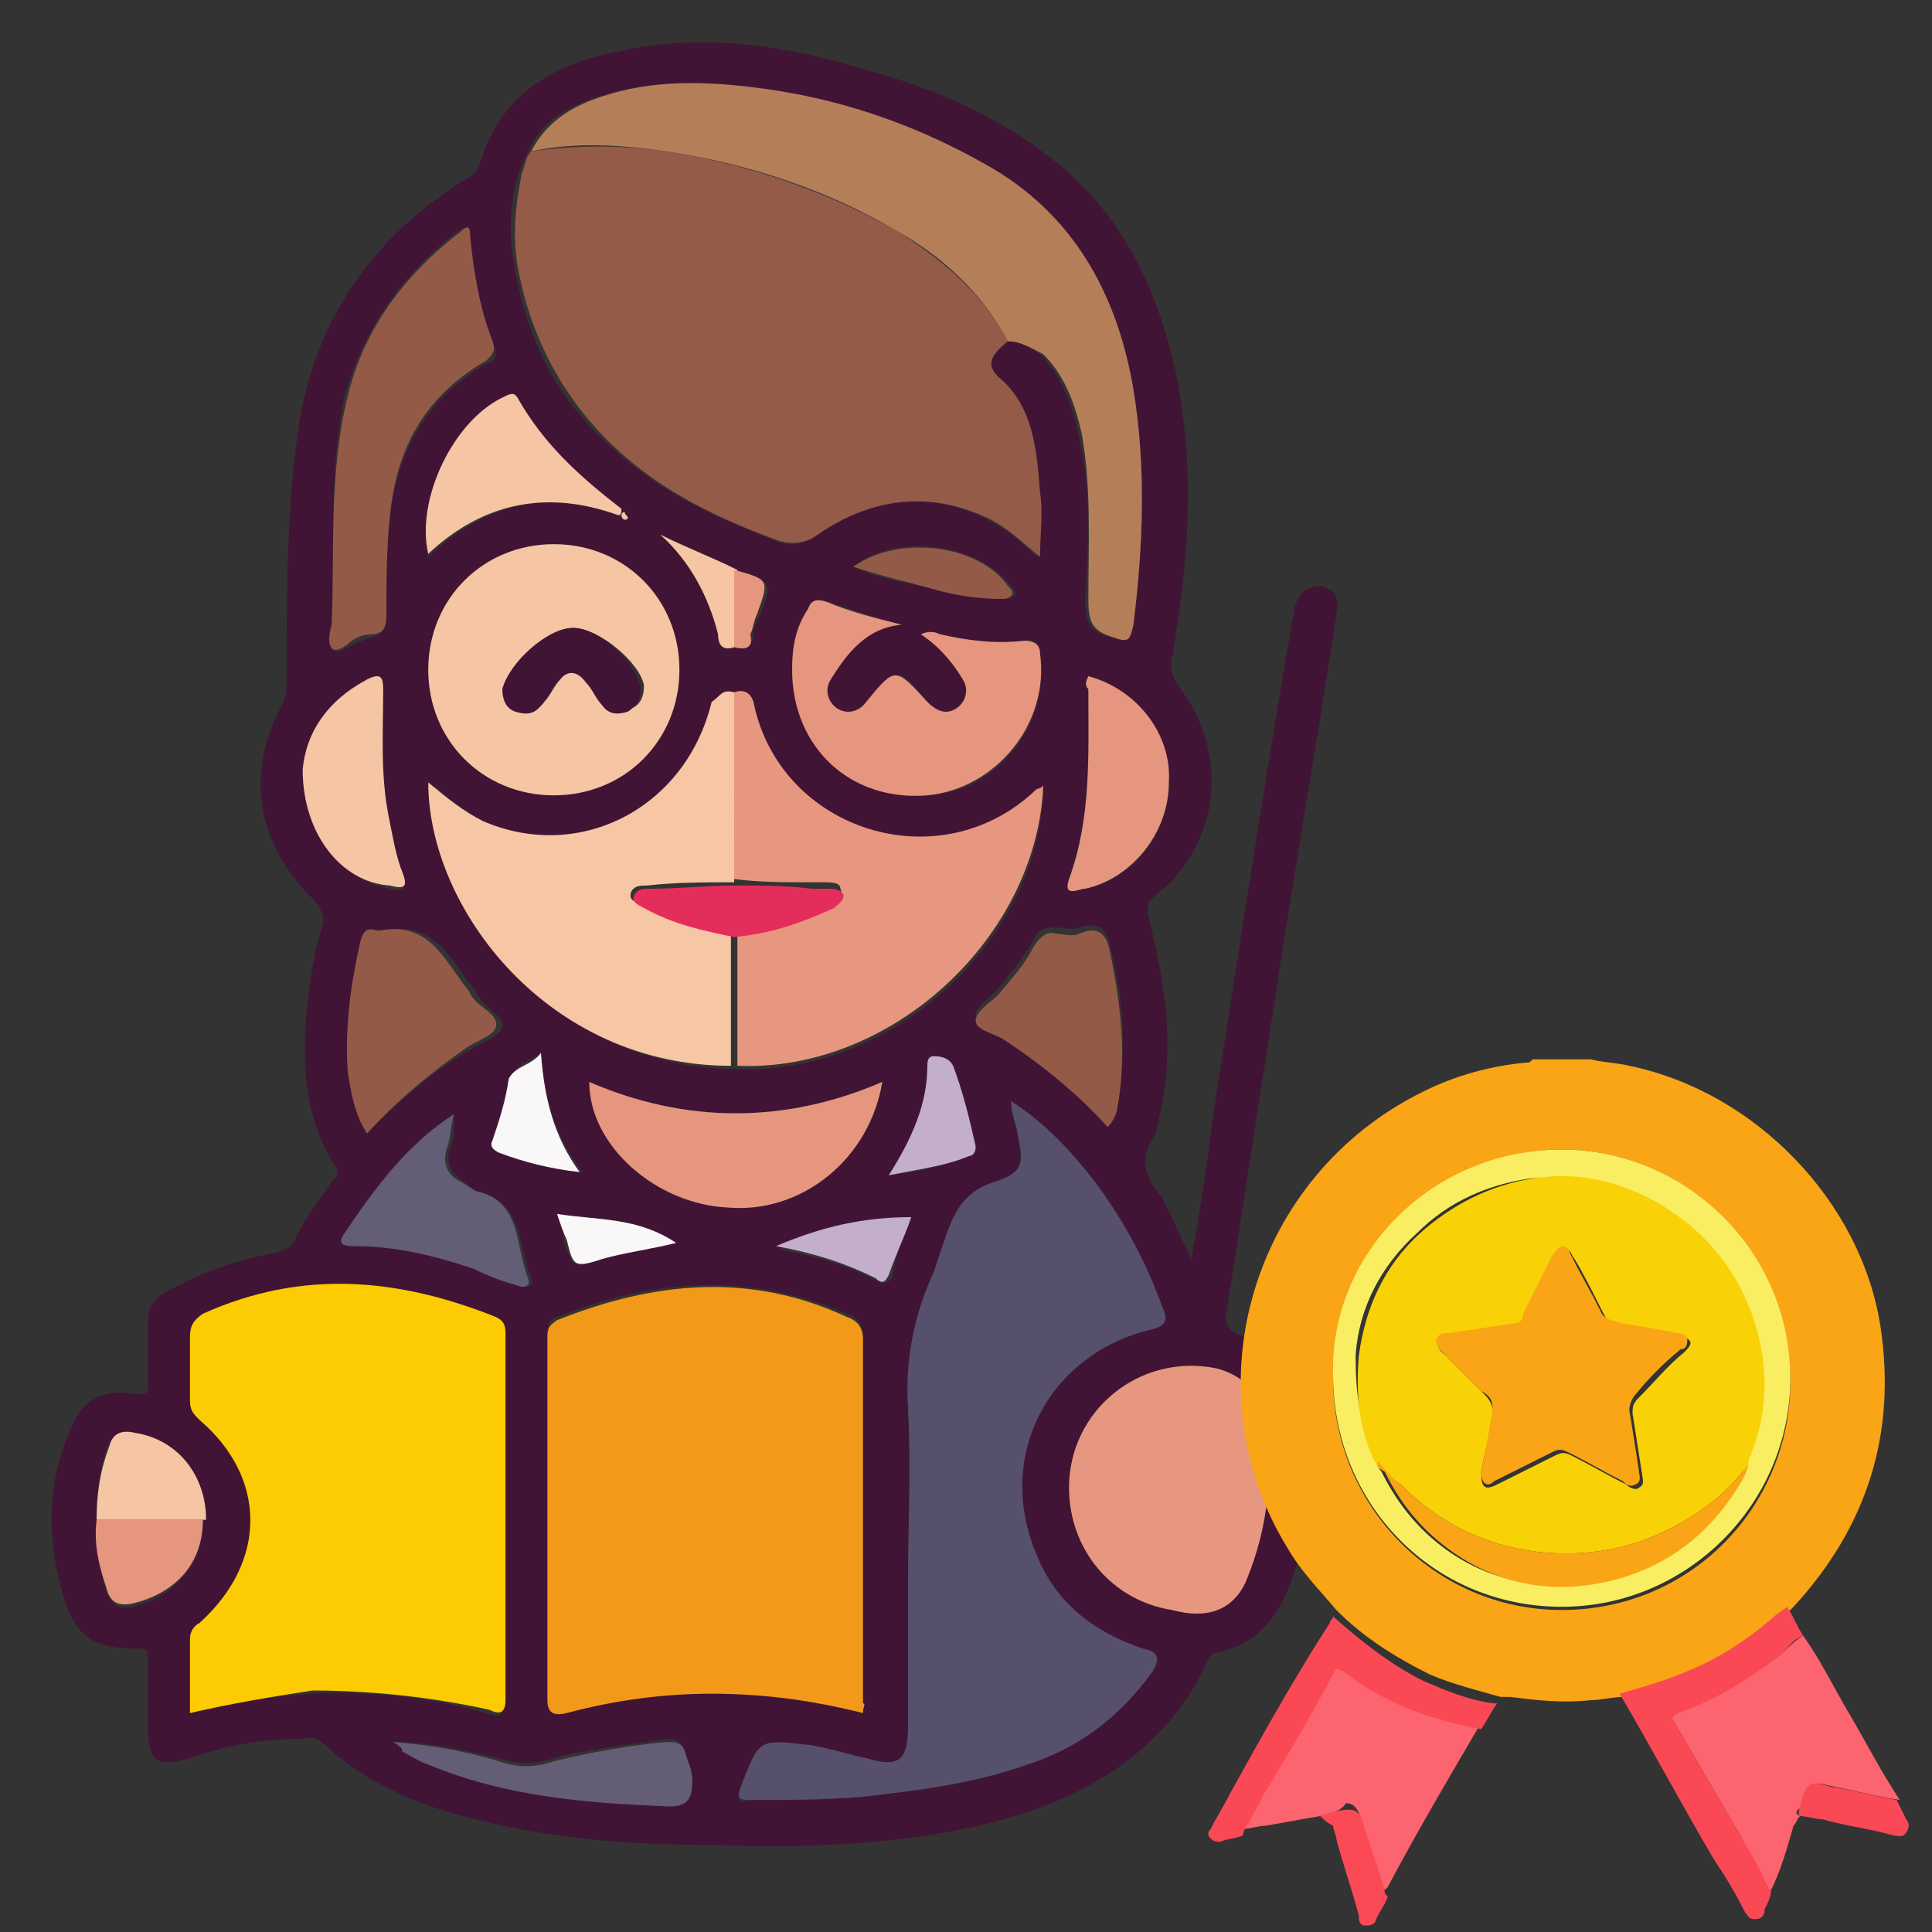 <?xml version="1.0" encoding="utf-8"?>
<!-- Generator: Adobe Illustrator 24.2.1, SVG Export Plug-In . SVG Version: 6.00 Build 0)  -->
<svg version="1.1" id="Layer_1" xmlns="http://www.w3.org/2000/svg" xmlns:xlink="http://www.w3.org/1999/xlink" x="0px" y="0px"
	 viewBox="0 0 60 60" style="enable-background:new 0 0 60 60;" xml:space="preserve">
<rect x="0" y="0" width="60" height="60" fill="#333333" stroke="none"/>
<style type="text/css">
	.st0{fill:#411435;}
	.st1{fill:#945B48;}
	.st2{fill:#F2991A;}
	.st3{fill:#FDCB01;}
	.st4{fill:#56506C;}
	.st5{fill:#B47E59;}
	.st6{fill:#E7977F;}
	.st7{fill:#F7C6A4;}
	.st8{fill:#F5C5A4;}
	.st9{fill:#935A47;}
	.st10{fill:#E6967E;}
	.st11{fill:#635D76;}
	.st12{fill:#C3AFCC;}
	.st13{fill:#F9F7F8;}
	.st14{fill:#E52D5C;}
	.st15{fill:#F9A516;}
	.st16{fill:#FC646F;}
	.st17{fill:#FB4855;}
	.st18{fill:#FB4956;}
	.st19{fill:#FB4856;}
	.st20{fill:#F9EE61;}
	.st21{fill:#F9D107;}
	.st22{fill:#F9A515;}
</style>
<g>
	<g>
		<path class="st0" d="M37,39.1c0.3-1.6,0.5-3.1,0.7-4.6c0.8-5.2,1.6-10.4,2.5-15.6c0.1-0.4,0.3-0.7,0.8-0.7
			c0.5,0.1,0.6,0.4,0.5,0.9c-0.6,4-1.3,7.9-1.9,11.9c-0.5,3.2-1,6.5-1.5,9.7c-0.1,0.4,0,0.6,0.5,0.8c1.3,0.4,1.8,1.5,2,2.7
			c0.2,1.7,0.1,3.3-0.5,4.9c-0.4,1.1-1,1.9-2.2,2.2c-0.2,0-0.3,0.1-0.4,0.3c-1.4,3-4.1,4.4-7.1,5.1c-2.7,0.6-5.4,0.7-8.2,0.6
			c-2.6,0-5.3-0.2-7.8-0.9c-1.6-0.4-3.1-1.1-4.3-2.2C9.9,54,9.7,53.9,9.4,54c-1.2,0-2.4,0.2-3.5,0.6c-1,0.3-1.3,0.1-1.3-0.9
			c0-0.7,0-1.5,0-2.2c0-0.3-0.1-0.3-0.3-0.3c-1.3,0-1.9-0.3-2.3-1.5c-0.5-1.7-0.6-3.4,0.1-5.1c0.4-1.1,1-1.5,2.2-1.3
			c0.3,0,0.3-0.1,0.3-0.3c0-0.7,0-1.3,0-2c0-0.4,0.2-0.7,0.6-0.9c1.1-0.6,2.2-1,3.4-1.2c0.3-0.1,0.5-0.2,0.6-0.5
			c0.3-0.6,0.7-1.1,1.1-1.7c0.1-0.1,0.3-0.2,0.1-0.5c-0.9-1.4-1-3-0.9-4.5c0.1-1,0.2-2,0.5-2.9c0.1-0.3,0-0.5-0.2-0.8
			c-1.8-1.7-2.2-3.9-1.1-6c0.2-0.3,0.2-0.6,0.2-0.9c0-2.5,0-4.9,0.3-7.3c0.4-3.6,2.2-6.3,5.2-8.2c0.2-0.1,0.4-0.2,0.5-0.5
			C15.5,3,17.1,2,19.2,1.6C21.8,1,24.4,1.4,27,2.2c2.2,0.6,4.2,1.5,6,3c2.1,1.8,3.1,4.2,3.6,6.8c0.5,2.8,0.3,5.6-0.2,8.4
			c-0.1,0.3,0,0.6,0.2,0.9c1.6,2.1,1.3,4.9-0.7,6.5c-0.3,0.2-0.3,0.4-0.2,0.8c0.5,2,0.8,4,0.3,6.1c0,0.2-0.1,0.3-0.1,0.5
			c-0.6,0.8-0.3,1.4,0.2,2C36.4,37.8,36.7,38.5,37,39.1z M22.8,20.1c0.4,0.1,0.6-0.1,0.6-0.4c0-0.2,0.1-0.4,0.2-0.6
			c0.4-1,0.4-1-0.7-1.4c-0.8-0.4-1.6-0.7-2.4-1.1c1,0.9,1.6,1.9,1.8,3.1C22.4,20.1,22.5,20.2,22.8,20.1z M3,47.2
			c0,0.7,0.1,1.5,0.3,2.2c0.1,0.4,0.4,0.6,0.8,0.5c1.3-0.3,2.2-1.3,2.2-2.6c0-1.4-0.9-2.4-2.2-2.7c-0.4-0.1-0.6,0-0.8,0.4
			C3.1,45.7,3,46.4,3,47.2z M19.2,16c0.1,0.1,0.1,0.1,0.2,0.1c0-0.1-0.1-0.1-0.1-0.2c-1.2-0.9-2.4-2-3.2-3.4
			c-0.1-0.2-0.2-0.2-0.4-0.1c-1.5,0.6-2.8,3.2-2.4,4.9C15.1,15.6,17,15.2,19.2,16z M14.1,34.6c-1.4,1-2.4,2.3-3.3,3.7
			c-0.3,0.4,0.1,0.4,0.3,0.4c1.3,0,2.5,0.3,3.7,0.7c0.4,0.2,0.9,0.3,1.3,0.5c0.2,0.1,0.5,0.1,0.4-0.2c-0.4-0.9-0.2-2.3-1.6-2.7
			c-0.2,0-0.3-0.2-0.5-0.3c-0.4-0.3-0.6-0.6-0.4-1.1C14.1,35.3,14.1,34.9,14.1,34.6C14.2,34.6,14.2,34.6,14.1,34.6
			C14.2,34.5,14.1,34.6,14.1,34.6z M22.8,21.5c-0.4-0.1-0.5,0.1-0.5,0.4c-0.8,3.3-4.1,5-7.1,3.7c-0.6-0.3-1.2-0.7-1.7-1.2
			c0,3.9,3.7,8.8,9.4,8.8c4.8,0.2,9.4-4,9.5-8.7c-0.1,0-0.1,0-0.2,0.1c-3,2.9-8,1.3-8.8-2.7C23.3,21.5,23.1,21.4,22.8,21.5z
			 M31.3,10.6c0.4,0,0.7,0.2,1,0.4c0.7,0.7,1,1.6,1.2,2.5c0.4,1.7,0.3,3.4,0.2,5.1c0,0.7,0.1,1,0.8,1.2c0.5,0.1,0.6,0,0.6-0.4
			c0.3-2.4,0.4-4.9,0-7.3c-0.5-3-1.9-5.5-4.6-7c-2.3-1.3-4.7-2.1-7.3-2.4c-1.6-0.2-3.3-0.2-4.9,0.4c-0.8,0.3-1.5,0.7-1.9,1.6
			c-0.1,0.2-0.2,0.4-0.3,0.7c-0.3,1-0.3,2-0.1,3c0.4,2.2,1.3,4,3,5.5c1.5,1.4,3.3,2.2,5.1,2.9c0.5,0.2,0.8,0.1,1.2-0.2
			c1.7-1.2,3.4-1.4,5.3-0.5c0.6,0.3,1.1,0.7,1.6,1.2c0-0.7,0.1-1.4,0-2c-0.1-1.3-0.2-2.6-1.3-3.6C30.6,11.4,30.8,11,31.3,10.6z
			 M26.8,53.2c0-0.2,0-0.3,0-0.4c0-3.8,0-7.5,0-11.3c0-0.4-0.2-0.6-0.5-0.7c-3-1.3-6-1.1-9,0.1C17,41,17,41.2,17,41.5
			c0,3.7,0,7.5,0,11.2c0,0.5,0.1,0.5,0.6,0.4c1.5-0.3,3-0.5,4.5-0.6C23.7,52.6,25.3,52.8,26.8,53.2z M5.9,53.2
			c1.3-0.3,2.5-0.5,3.7-0.6c1.9-0.1,3.7,0.1,5.5,0.6c0.3,0.1,0.6,0.2,0.5-0.3c0-3.8,0-7.6,0-11.4c0-0.2,0-0.4-0.3-0.5
			c-3-1.3-6.1-1.5-9.1-0.1C6,41,5.9,41.2,5.9,41.5c0,0.7,0,1.3,0,2c0,0.2,0.1,0.4,0.3,0.6c2.1,1.8,2.1,4.4,0,6.3
			c-0.2,0.1-0.3,0.3-0.3,0.5C5.9,51.6,5.9,52.4,5.9,53.2z M31.4,34.2c0,0.5,0.2,0.8,0.2,1.1c0.2,0.9,0.1,1.3-0.7,1.5
			c-1,0.3-1.4,1-1.6,1.9c-0.1,0.3-0.2,0.6-0.3,0.9c-0.6,1.3-0.9,2.7-0.8,4.2c0.1,1.8,0,3.6,0,5.5c0,1.5,0,2.9,0,4.4
			c0,1.1-0.3,1.3-1.3,1c-0.6-0.2-1.1-0.4-1.7-0.4C23.5,54,23.6,54,23,55.5c-0.1,0.4-0.1,0.5,0.3,0.4c1.2,0,2.4,0,3.5-0.1
			c1.8-0.2,3.5-0.4,5.1-1s2.9-1.5,3.9-2.9c0.3-0.4,0.2-0.5-0.3-0.7c-1.5-0.4-2.7-1.4-3.3-2.9c-1.3-3.1,0.3-6.2,3.5-7
			c0.5-0.1,0.5-0.3,0.4-0.7c-0.6-1.4-1.2-2.7-2.1-3.9C33.3,35.8,32.5,34.9,31.4,34.2z M17.2,24.7c2.2,0,3.9-1.8,3.9-3.9
			s-1.8-3.9-3.9-3.9c-2.2,0-3.9,1.8-3.9,3.9C13.3,23,15.1,24.7,17.2,24.7z M33.2,46.2c0,1.9,1.3,3.4,3.1,3.8
			c1.1,0.2,1.9-0.1,2.3-0.9c0.7-1.7,0.9-3.5,0.5-5.3c-0.2-0.7-0.7-1.1-1.4-1.3C35.5,42,33.2,43.8,33.2,46.2z M10.3,19.4
			c-0.1,0.8,0,1,0.5,0.7c0.2-0.1,0.4-0.2,0.7-0.3c0.4-0.1,0.5-0.3,0.5-0.6c0-1,0-2,0.1-3c0.2-2.1,1.1-3.8,3-4.9
			c0.3-0.1,0.4-0.3,0.2-0.6c-0.4-1.1-0.6-2.2-0.7-3.3c0-0.3-0.1-0.4-0.4-0.2c-1.7,1.3-2.9,3-3.5,5.1C10.2,14.7,10.4,17.2,10.3,19.4z
			 M28,19.4c-0.8-0.2-1.6-0.5-2.3-0.7c-0.3-0.1-0.4,0-0.6,0.2c-0.3,0.6-0.5,1.2-0.5,1.9c0,2.3,1.8,4,4.2,3.9
			c2.2-0.1,3.8-2.2,3.5-4.4c0-0.3-0.2-0.5-0.5-0.4c-0.9,0.1-1.8,0-2.6-0.2c-0.2,0-0.4-0.1-0.6,0c0.6,0.4,1,0.8,1.3,1.4
			c0.2,0.4,0.2,0.7-0.2,0.9c-0.3,0.2-0.7,0.1-0.9-0.2c-0.9-1.1-0.9-1.1-1.9,0c-0.3,0.3-0.6,0.4-0.9,0.2c-0.3-0.2-0.4-0.5-0.2-0.9
			C26.3,20.3,26.9,19.5,28,19.4z M27.4,33.6c-3.1,1.3-6.1,1.3-9.1,0c0.1,2,2.1,3.8,4.3,3.9C24.9,37.7,27.1,35.9,27.4,33.6z
			 M11.4,35.2c1-1,2-1.9,3.2-2.6c0.3-0.2,0.9-0.4,1-0.7s-0.5-0.6-0.7-0.9c-0.1-0.1-0.1-0.2-0.2-0.3c-0.7-0.9-1.2-2.1-2.7-1.8
			c0,0,0,0-0.1,0c-0.3-0.1-0.4,0-0.5,0.3c-0.4,1.3-0.6,2.7-0.4,4.1C10.9,33.9,11,34.6,11.4,35.2z M34.4,35c0.2-0.2,0.3-0.5,0.3-0.8
			c0.3-1.6,0.2-3.1-0.2-4.7c-0.1-0.6-0.3-0.9-1-0.7c-0.2,0.1-0.5,0-0.7,0c-0.4,0-0.6,0.1-0.7,0.4c-0.3,0.5-0.7,1-1.1,1.5
			c-0.3,0.3-0.7,0.6-0.7,0.8c0,0.3,0.6,0.4,0.9,0.6C32.4,33.1,33.5,34,34.4,35z M9.4,23.9c0,2,1.2,3.4,2.7,3.7
			c0.3,0.1,0.6,0.1,0.4-0.4c-0.2-0.5-0.3-1.1-0.4-1.6c-0.3-1.4-0.2-2.7-0.2-4.1c0-0.4-0.1-0.5-0.5-0.3C10.2,21.8,9.5,22.8,9.4,23.9z
			 M33.8,21c0,0.2,0,0.3,0,0.4c0,2,0.1,3.9-0.6,5.9c-0.2,0.6,0.3,0.3,0.5,0.3c1.5-0.3,2.6-1.7,2.6-3.3C36.3,22.8,35.3,21.5,33.8,21z
			 M12.2,54.1c0.2,0.1,0.3,0.2,0.3,0.2c0.3,0.1,0.5,0.3,0.8,0.4c2.4,1,4.9,1.2,7.5,1.3c0.6,0,0.7-0.3,0.7-0.8c0-0.3-0.2-0.5-0.2-0.8
			C21.2,54.1,21,54,20.7,54c-1.2,0.2-2.4,0.3-3.5,0.6c-0.6,0.2-1.1,0.2-1.7,0C14.5,54.4,13.5,54.1,12.2,54.1z M27.6,36.5
			c0.9-0.1,1.7-0.3,2.5-0.6c0.1-0.1,0.3-0.1,0.2-0.3c-0.2-0.8-0.4-1.7-0.7-2.5c-0.1-0.2-0.4-0.3-0.6-0.3s-0.2,0.2-0.2,0.3
			C28.8,34.3,28.4,35.4,27.6,36.5z M16.8,32.7C16.4,33,16,33,15.9,33.5c-0.2,0.6-0.4,1.3-0.5,1.9c-0.1,0.2,0,0.3,0.2,0.4
			c0.8,0.3,1.6,0.5,2.5,0.6C17.3,35.4,16.9,34.2,16.8,32.7z M26.5,17.6c0.8,0.4,1.7,0.5,2.6,0.7c0.7,0.1,1.4,0.3,2.1,0.3
			c0.1,0,0.2,0,0.3-0.1c0.1-0.1,0-0.2-0.1-0.3C30.4,16.9,27.9,16.5,26.5,17.6z M28.3,37.8c-1.5,0-2.8,0.3-4.1,1
			c1.1,0.2,2.1,0.5,3.1,1c0.2,0.1,0.3,0,0.4-0.1C27.8,39.1,28,38.4,28.3,37.8z M17.3,37.7c0.1,0.3,0.2,0.5,0.2,0.8
			c0.3,0.9,0.3,0.9,1.1,0.6c0.7-0.2,1.5-0.3,2.3-0.5C19.9,37.8,18.6,37.9,17.3,37.7z"/>
		<path class="st1" d="M31.3,10.6c-0.5,0.4-0.7,0.7-0.3,1.1c1.1,0.9,1.2,2.3,1.3,3.6c0.1,0.6,0,1.3,0,2c-0.6-0.5-1-0.9-1.6-1.2
			c-1.9-0.9-3.7-0.6-5.3,0.5c-0.4,0.3-0.8,0.3-1.2,0.2c-1.9-0.7-3.6-1.5-5.1-2.9c-1.6-1.5-2.6-3.4-3-5.5c-0.2-1-0.1-2,0.1-3
			c0.1-0.2,0.1-0.5,0.3-0.7c1.4-0.2,2.8-0.2,4.2,0c2.5,0.4,4.9,1.2,7.2,2.5C29.3,8.1,30.5,9.1,31.3,10.6z"/>
		<path class="st2" d="M26.8,53.2c-1.6-0.4-3.1-0.6-4.7-0.6c-1.5,0-3,0.2-4.5,0.6c-0.4,0.1-0.6,0-0.6-0.4c0-3.7,0-7.5,0-11.2
			c0-0.3,0-0.4,0.3-0.6c3-1.2,6-1.5,9-0.1c0.3,0.1,0.5,0.3,0.5,0.7c0,3.8,0,7.5,0,11.3C26.9,52.9,26.8,53,26.8,53.2z"/>
		<path class="st3" d="M5.9,53.2c0-0.8,0-1.6,0-2.3c0-0.2,0.1-0.4,0.3-0.5c2.1-1.9,2.1-4.5,0-6.3c-0.2-0.2-0.3-0.3-0.3-0.6
			c0-0.7,0-1.3,0-2c0-0.3,0.1-0.5,0.4-0.7c3.1-1.4,6.1-1.1,9.1,0.1c0.2,0.1,0.3,0.2,0.3,0.5c0,3.8,0,7.6,0,11.4
			c0,0.5-0.3,0.4-0.5,0.3c-1.8-0.4-3.7-0.6-5.5-0.6C8.4,52.7,7.2,52.9,5.9,53.2z"/>
		<path class="st4" d="M31.4,34.2c1.1,0.7,1.9,1.6,2.6,2.5c0.9,1.2,1.6,2.5,2.1,3.9c0.2,0.4,0.1,0.6-0.4,0.7c-3.2,0.8-4.8,4-3.5,7
			c0.6,1.5,1.8,2.4,3.3,2.9c0.5,0.1,0.5,0.3,0.3,0.7c-1,1.4-2.3,2.4-3.9,2.9c-1.7,0.6-3.4,0.8-5.1,1c-1.2,0.1-2.4,0.1-3.5,0.1
			c-0.4,0-0.4-0.1-0.3-0.4c0.6-1.5,0.5-1.5,2.2-1.3c0.6,0.1,1.2,0.3,1.7,0.4c1,0.3,1.3,0.1,1.3-1c0-1.5,0-2.9,0-4.4
			c0-1.8,0.1-3.6,0-5.5c-0.1-1.5,0.2-2.9,0.8-4.2c0.1-0.3,0.2-0.6,0.3-0.9c0.3-0.9,0.6-1.6,1.6-1.9c0.9-0.3,0.9-0.6,0.7-1.5
			C31.6,35,31.4,34.6,31.4,34.2z"/>
		<path class="st5" d="M31.3,10.6c-0.8-1.5-2-2.6-3.4-3.4c-2.2-1.3-4.6-2.1-7.2-2.5c-1.4-0.2-2.8-0.3-4.2,0c0.4-0.8,1.1-1.3,1.9-1.6
			c1.6-0.6,3.2-0.6,4.9-0.4c2.6,0.3,5,1.1,7.3,2.4c2.7,1.5,4.1,4,4.6,7c0.4,2.4,0.3,4.9,0,7.3c-0.1,0.4-0.1,0.6-0.6,0.4
			c-0.7-0.2-0.8-0.5-0.8-1.2c0-1.7,0.1-3.4-0.2-5.1c-0.2-0.9-0.5-1.8-1.2-2.5C32,10.8,31.7,10.6,31.3,10.6z"/>
		<path class="st6" d="M22.8,21.5c0.3-0.1,0.5,0,0.6,0.3c0.8,4,5.8,5.6,8.8,2.7c0,0,0.1,0,0.2-0.1c-0.2,4.7-4.7,8.9-9.5,8.7
			c0-1.4,0-2.7,0-4.1c1-0.1,2-0.4,2.9-1c0.2-0.1,0.4-0.2,0.3-0.4c0-0.2-0.3-0.2-0.5-0.2s-0.4,0-0.5,0c-0.8,0-1.5,0-2.3-0.1
			C22.8,25.5,22.8,23.5,22.8,21.5z"/>
		<path class="st7" d="M22.8,21.5c0,2,0,3.9,0,5.9c-0.9,0-1.8,0-2.7,0.1c-0.2,0-0.4,0-0.5,0.2c-0.1,0.3,0.2,0.3,0.3,0.4
			c0.9,0.5,1.8,0.8,2.8,0.9c0,1.4,0,2.7,0,4.1c-5.7,0-9.4-4.9-9.4-8.8c0.6,0.5,1.1,0.9,1.7,1.2c3,1.3,6.3-0.4,7.1-3.7
			C22.4,21.6,22.4,21.4,22.8,21.5z"/>
		<path class="st8" d="M17.2,24.7c-2.2,0-3.9-1.7-3.9-3.9s1.7-3.9,3.9-3.9s3.9,1.7,3.9,3.9S19.4,24.7,17.2,24.7z M17.8,19.5
			c-0.8,0-2,1.1-2.1,1.8c0,0.3,0.1,0.6,0.4,0.7s0.6,0.1,0.8-0.2c0.2-0.2,0.3-0.5,0.5-0.7c0.3-0.4,0.6-0.4,0.9,0
			c0.2,0.2,0.3,0.5,0.5,0.7c0.2,0.3,0.5,0.3,0.8,0.2c0.3-0.1,0.4-0.4,0.4-0.7C19.9,20.6,18.6,19.5,17.8,19.5z"/>
		<path class="st6" d="M33.2,46.2c0-2.4,2.2-4.2,4.6-3.7c0.7,0.2,1.2,0.6,1.4,1.3c0.4,1.8,0.2,3.6-0.5,5.3c-0.4,0.9-1.2,1.2-2.3,0.9
			C34.5,49.7,33.2,48.1,33.2,46.2z"/>
		<path class="st9" d="M10.3,19.4c0.1-2.2-0.1-4.7,0.5-7.1c0.5-2.1,1.8-3.8,3.5-5.1C14.5,7,14.6,7,14.6,7.3c0.1,1.1,0.3,2.3,0.7,3.3
			c0.1,0.3,0,0.4-0.2,0.6c-1.9,1.1-2.8,2.7-3,4.9c-0.1,1-0.1,2-0.1,3c0,0.4-0.1,0.6-0.5,0.6c-0.2,0-0.5,0.1-0.7,0.3
			C10.3,20.4,10.1,20.1,10.3,19.4z"/>
		<path class="st10" d="M28,19.4c-1.1,0.1-1.7,0.9-2.2,1.7c-0.2,0.3-0.1,0.7,0.2,0.9c0.3,0.2,0.7,0.1,0.9-0.2c0.9-1.1,0.9-1.1,1.9,0
			c0.3,0.3,0.6,0.4,0.9,0.2c0.3-0.2,0.4-0.6,0.2-0.9c-0.3-0.5-0.7-1-1.3-1.4c0.2-0.1,0.4-0.1,0.6,0c0.9,0.2,1.7,0.3,2.6,0.2
			c0.3,0,0.5,0.1,0.5,0.4c0.3,2.2-1.4,4.2-3.5,4.4c-2.4,0.2-4.2-1.5-4.2-3.9c0-0.7,0.1-1.3,0.5-1.9c0.1-0.3,0.3-0.3,0.6-0.2
			C26.4,19,27.2,19.2,28,19.4z"/>
		<path class="st10" d="M27.4,33.6c-0.4,2.4-2.5,4.1-4.8,3.9c-2.2-0.1-4.3-1.9-4.3-3.9C21.3,34.9,24.4,34.9,27.4,33.6z"/>
		<path class="st9" d="M11.4,35.2c-0.4-0.6-0.5-1.3-0.6-1.9c-0.1-1.4,0.1-2.8,0.4-4.1c0.1-0.3,0.2-0.4,0.5-0.3c0,0,0,0,0.1,0
			c1.5-0.3,2,0.9,2.7,1.8c0.1,0.1,0.1,0.2,0.2,0.3c0.2,0.3,0.8,0.5,0.7,0.9c-0.1,0.3-0.6,0.4-1,0.7C13.4,33.3,12.3,34.2,11.4,35.2z"
			/>
		<path class="st9" d="M34.4,35c-0.9-1-2-1.9-3.2-2.7c-0.3-0.2-0.9-0.3-0.9-0.6c0-0.3,0.5-0.6,0.7-0.8c0.4-0.5,0.8-0.9,1.1-1.5
			c0.2-0.3,0.4-0.5,0.7-0.4c0.2,0,0.5,0.1,0.7,0c0.7-0.3,0.9,0.1,1,0.7c0.3,1.5,0.5,3.1,0.2,4.7C34.7,34.5,34.6,34.8,34.4,35z"/>
		<path class="st11" d="M14.1,34.6c-0.1,0.3-0.1,0.7-0.2,1c-0.2,0.5,0,0.9,0.4,1.1c0.2,0.1,0.3,0.2,0.5,0.3c1.4,0.3,1.2,1.7,1.6,2.7
			c0.1,0.3-0.2,0.3-0.4,0.2c-0.4-0.1-0.9-0.3-1.3-0.5c-1.2-0.4-2.4-0.7-3.7-0.7c-0.2,0-0.6,0-0.3-0.4C11.7,36.8,12.7,35.5,14.1,34.6
			L14.1,34.6z"/>
		<path class="st8" d="M9.4,23.9c0.1-1.1,0.7-2.1,2-2.8c0.4-0.2,0.5-0.1,0.5,0.3c0,1.4-0.1,2.7,0.2,4.1c0.1,0.5,0.2,1.1,0.4,1.6
			s0,0.5-0.4,0.4C10.6,27.4,9.4,25.9,9.4,23.9z"/>
		<path class="st10" d="M33.8,21c1.5,0.4,2.6,1.8,2.5,3.3c0,1.6-1.2,3-2.6,3.3c-0.2,0-0.7,0.3-0.5-0.3c0.7-1.9,0.6-3.9,0.6-5.9
			C33.7,21.3,33.7,21.2,33.8,21z"/>
		<path class="st8" d="M19.2,16c-2.2-0.8-4.2-0.4-5.9,1.2c-0.4-1.7,0.8-4.2,2.4-4.9c0.2-0.1,0.3-0.1,0.4,0.1
			c0.8,1.4,1.9,2.4,3.2,3.4C19.3,15.9,19.3,16,19.2,16z"/>
		<path class="st11" d="M12.2,54.1c1.3,0.1,2.3,0.3,3.3,0.6c0.6,0.2,1.1,0.2,1.7,0c1.2-0.3,2.4-0.5,3.5-0.6c0.3,0,0.5,0,0.6,0.4
			c0.1,0.3,0.2,0.5,0.2,0.8c0,0.5-0.1,0.8-0.7,0.8c-2.6-0.1-5.1-0.3-7.5-1.3c-0.3-0.1-0.6-0.3-0.8-0.4
			C12.5,54.3,12.4,54.2,12.2,54.1z"/>
		<path class="st8" d="M3,47.2c0-0.8,0.1-1.5,0.4-2.3c0.1-0.4,0.4-0.5,0.8-0.4c1.3,0.2,2.2,1.3,2.2,2.7C5.2,47.2,4.1,47.2,3,47.2z"
			/>
		<path class="st10" d="M3,47.2c1.1,0,2.2,0,3.3,0c0,1.4-0.9,2.3-2.2,2.6c-0.5,0.1-0.7-0.1-0.8-0.5C3.1,48.7,2.9,48,3,47.2z"/>
		<path class="st12" d="M27.6,36.5c0.7-1.1,1.2-2.2,1.2-3.4c0-0.1,0-0.3,0.2-0.3c0.3,0,0.5,0.1,0.6,0.3c0.3,0.8,0.5,1.6,0.7,2.5
			c0,0.2-0.1,0.3-0.2,0.3C29.4,36.2,28.6,36.3,27.6,36.5z"/>
		<path class="st13" d="M16.8,32.7c0.1,1.4,0.4,2.6,1.2,3.7c-0.9-0.1-1.7-0.3-2.5-0.6c-0.2-0.1-0.3-0.2-0.2-0.4
			c0.2-0.6,0.4-1.2,0.5-1.9C16,33.1,16.5,33.1,16.8,32.7z"/>
		<path class="st9" d="M26.5,17.6c1.4-1,3.9-0.7,4.8,0.6c0.1,0.1,0.2,0.2,0.1,0.3c-0.1,0.1-0.2,0.1-0.3,0.1c-0.7,0-1.4-0.1-2.1-0.3
			C28.3,18.1,27.4,17.9,26.5,17.6z"/>
		<path class="st12" d="M28.3,37.8c-0.2,0.6-0.5,1.2-0.7,1.8c-0.1,0.2-0.2,0.3-0.4,0.1c-1-0.5-2-0.8-3.1-1
			C25.5,38.1,26.8,37.8,28.3,37.8z"/>
		<path class="st13" d="M17.3,37.7c1.3,0.2,2.5,0.1,3.7,0.9c-0.8,0.2-1.6,0.3-2.3,0.5c-0.9,0.3-0.9,0.2-1.1-0.6
			C17.5,38.3,17.4,38,17.3,37.7z"/>
		<path class="st8" d="M22.8,20.1c-0.3,0.1-0.5,0-0.5-0.4c-0.3-1.2-0.9-2.3-1.8-3.1c0.8,0.4,1.6,0.7,2.4,1.1
			C22.9,18.5,22.8,19.3,22.8,20.1z"/>
		<path class="st10" d="M22.8,20.1c0-0.8,0-1.6,0-2.4c1.1,0.3,1.1,0.3,0.7,1.4c-0.1,0.2-0.1,0.4-0.2,0.6
			C23.4,20.1,23.2,20.2,22.8,20.1z"/>
		<path class="st8" d="M19.4,15.9c0,0.1,0.1,0.1,0.1,0.2c-0.1,0.1-0.2,0-0.2-0.1C19.3,16,19.3,15.9,19.4,15.9z"/>
		<path class="st11" d="M14.1,34.6C14.1,34.6,14.2,34.5,14.1,34.6C14.2,34.6,14.2,34.6,14.1,34.6L14.1,34.6z"/>
		<path class="st14" d="M22.8,29.1c-1-0.2-1.9-0.4-2.8-0.9c-0.2-0.1-0.4-0.2-0.3-0.4c0.1-0.2,0.3-0.2,0.5-0.2c0.9,0,1.8-0.1,2.7-0.1
			c0.8,0,1.5,0,2.3,0.1c0.2,0,0.4,0,0.5,0c0.2,0,0.4,0,0.5,0.2c0,0.2-0.2,0.3-0.3,0.4C24.8,28.7,23.9,29,22.8,29.1z"/>
		<path class="st0" d="M17.8,19.5c0.8,0,2,1.1,2.1,1.9c0,0.3-0.1,0.5-0.4,0.7c-0.3,0.1-0.6,0.1-0.8-0.2c-0.2-0.2-0.3-0.5-0.5-0.7
			c-0.3-0.4-0.6-0.4-0.9,0c-0.2,0.2-0.3,0.5-0.5,0.7c-0.2,0.3-0.5,0.3-0.8,0.2c-0.3-0.1-0.4-0.4-0.4-0.7
			C15.8,20.6,17,19.5,17.8,19.5z"/>
	</g>
	<g>
		<path class="st15" d="M41.5,50c-0.5-0.6-1.1-1.2-1.5-1.9c-3.1-5-1.1-11.6,4.2-14.2c1-0.5,2.1-0.8,3.2-0.9c0.1,0,0.1,0,0.2-0.1
			c0.6,0,1.2,0,1.8,0c0.4,0.1,0.8,0.1,1.2,0.2c3.9,0.8,7.2,4.2,7.8,8.1c0.5,3.3-0.4,6.2-2.7,8.7L55.6,50c-0.1,0.1-0.3,0.2-0.4,0.3
			c-0.8,0.7-1.7,1.3-2.7,1.7c-0.7,0.3-1.4,0.5-2.1,0.7c-0.3,0-0.7,0.1-1,0.1c-0.9,0.1-1.7,0-2.5-0.1c-0.1,0-0.1,0-0.2,0h-0.1
			c-0.7-0.2-1.5-0.4-2.2-0.7C43.2,51.4,42.3,50.8,41.5,50z M48.5,35.7c-3.9,0-7.1,3.2-7.1,7.1c0,4,3.2,7.2,7.1,7.2
			c4,0,7.1-3.2,7.1-7.1C55.6,38.9,52.4,35.7,48.5,35.7z"/>
		<path class="st16" d="M55.9,56.4c-0.1,0.1-0.1,0.2-0.2,0.3c-0.2,0.7-0.4,1.4-0.7,2c-0.1,0-0.1-0.1-0.1-0.1c-0.3-0.5-0.6-1-0.8-1.5
			c-0.7-1.2-1.4-2.4-2.1-3.6c-0.1-0.1-0.1-0.2,0.1-0.3c1.2-0.5,2.3-1.1,3.3-1.9c0.2-0.2,0.4-0.4,0.6-0.5c0.5,0.7,0.9,1.5,1.3,2.2
			c0.6,1,1.1,2,1.7,2.9c-0.7-0.1-1.4-0.3-2-0.4c-0.8-0.2-0.8-0.2-1,0.6C55.8,56.2,55.7,56.3,55.9,56.4z"/>
		<path class="st16" d="M41,56.4c-0.6,0.1-1.1,0.2-1.7,0.3c-0.2,0-0.5,0.1-0.7,0.1c0-0.2,0.1-0.3,0.2-0.4c0.1-0.3,0.3-0.5,0.4-0.8
			c0.7-1.3,1.4-2.5,2.2-3.8c0.1-0.2,0.2-0.2,0.3-0.1c0.8,0.6,1.7,1.1,2.7,1.4c0.5,0.2,1,0.4,1.6,0.4c-1,1.7-2,3.4-2.9,5.1
			c0,0,0,0-0.1,0.1c0-0.1-0.1-0.1-0.1-0.2c-0.2-0.7-0.5-1.5-0.7-2.2C42.1,56.1,42,56,41.8,56C41.6,56.3,41.3,56.3,41,56.4z"/>
		<path class="st17" d="M46,53.7c-0.5-0.1-1-0.2-1.6-0.4c-1-0.3-1.9-0.8-2.7-1.4c-0.2-0.1-0.2-0.1-0.3,0.1c-0.7,1.3-1.4,2.5-2.2,3.8
			c-0.1,0.3-0.3,0.5-0.4,0.8c-0.1,0.1-0.2,0.3-0.2,0.4c-0.2,0.1-0.5,0.1-0.7,0.2c-0.1,0-0.2,0-0.3-0.1s-0.1-0.2,0-0.3
			c0.2-0.4,0.4-0.7,0.6-1.1c1-1.8,2-3.6,3.1-5.3c0-0.1,0.1-0.1,0.1-0.2c0.9,0.8,1.8,1.5,2.8,2c0.7,0.3,1.4,0.6,2.2,0.7h0.1
			C46.4,53,46.2,53.4,46,53.7z"/>
		<path class="st17" d="M56,50.8c-0.3,0.1-0.4,0.3-0.6,0.5c-1,0.8-2.1,1.5-3.3,1.9c-0.2,0.1-0.2,0.2-0.1,0.3
			c0.7,1.2,1.4,2.4,2.1,3.6c0.3,0.5,0.6,1,0.8,1.5c0,0.1,0.1,0.1,0.1,0.1c0,0.2-0.1,0.4-0.2,0.6c0,0.2-0.1,0.3-0.3,0.3
			s-0.2-0.1-0.3-0.2c-0.3-0.6-0.6-1.1-1-1.7c-1-1.7-1.9-3.4-2.9-5.1c0.7-0.2,1.4-0.4,2.1-0.7c1-0.4,1.9-1,2.7-1.7
			c0.1-0.1,0.3-0.2,0.4-0.3C55.7,50.2,55.8,50.5,56,50.8z"/>
		<path class="st18" d="M41,56.4c0.3-0.1,0.6-0.2,0.9-0.2c0.2,0,0.3,0.1,0.4,0.3c0.2,0.7,0.5,1.5,0.7,2.2c0,0.1,0,0.1,0.1,0.2
			c-0.1,0.3-0.3,0.5-0.4,0.8c-0.1,0.1-0.2,0.1-0.3,0.1c-0.2,0-0.2-0.2-0.2-0.3c-0.2-0.8-0.5-1.6-0.7-2.4c0-0.1-0.1-0.3-0.1-0.4
			C41.2,56.6,41.1,56.5,41,56.4z"/>
		<path class="st19" d="M55.9,56.4c-0.1-0.1,0-0.2,0-0.3c0.2-0.8,0.3-0.8,1-0.6c0.7,0.1,1.4,0.3,2,0.4c0.1,0.2,0.2,0.4,0.3,0.6
			c0.1,0.1,0.1,0.3,0,0.4c-0.1,0.2-0.3,0.1-0.4,0.1c-0.7-0.2-1.5-0.3-2.2-0.5C56.4,56.5,56.1,56.4,55.9,56.4z"/>
		<path class="st20" d="M48.5,35.7c3.9,0,7.1,3.2,7.1,7.1s-3.2,7.1-7.1,7.1c-4,0-7.1-3.2-7.1-7.2C41.3,38.9,44.5,35.7,48.5,35.7z
			 M42.8,45.4L42.8,45.4c0,0.1,0,0.2,0.1,0.3c0.4,0.8,0.9,1.5,1.6,2.1c1.4,1.2,3.1,1.6,4.9,1.4c1.7-0.3,3.1-1.1,4.2-2.6
			c0.3-0.3,0.5-0.7,0.6-1.1l0,0c0,0,0,0,0-0.1s0.1-0.2,0.1-0.3c0.4-1,0.5-2.1,0.3-3.2c-0.4-2.1-1.5-3.7-3.5-4.7
			c-1.1-0.6-2.3-0.7-3.6-0.6c-1.3,0.2-2.5,0.7-3.5,1.7c-1.1,1-1.8,2.3-1.9,3.8C42.1,43.2,42.2,44.3,42.8,45.4
			C42.7,45.4,42.7,45.4,42.8,45.4z"/>
		<path class="st21" d="M42.7,45.4c-0.5-1-0.6-2.1-0.5-3.3c0.2-1.5,0.8-2.8,1.9-3.8c1-0.9,2.2-1.5,3.5-1.7c1.2-0.2,2.4,0,3.6,0.6
			c1.9,1,3.1,2.6,3.5,4.7c0.2,1.1,0.1,2.2-0.3,3.2c0,0.1-0.1,0.2-0.1,0.3c0,0,0,0,0,0.1l0,0l-0.1,0.1c-0.3,0.4-0.7,0.8-1.1,1.1
			c-1.6,1.2-3.3,1.7-5.3,1.5c-1.7-0.2-3.1-0.9-4.3-2.1C43.2,45.9,43,45.7,42.7,45.4C42.8,45.4,42.8,45.4,42.7,45.4L42.7,45.4z
			 M46,45.7c0,0.5,0.1,0.6,0.5,0.4c0.6-0.3,1.2-0.6,1.8-0.9c0.2-0.1,0.3-0.1,0.5,0c0.6,0.3,1.1,0.6,1.7,0.9c0.1,0.1,0.3,0.2,0.4,0.1
			c0.2-0.1,0.1-0.3,0.1-0.4c-0.1-0.6-0.2-1.3-0.3-1.9c0-0.2,0-0.3,0.2-0.5c0.5-0.5,0.9-1,1.4-1.4c0.1-0.1,0.2-0.2,0.2-0.3
			s-0.2-0.2-0.3-0.2c-0.6-0.1-1.2-0.2-1.7-0.3c-0.3,0-0.5,0-0.7-0.4c-0.3-0.6-0.6-1.2-0.9-1.7c-0.1-0.1-0.1-0.3-0.3-0.3
			s-0.2,0.1-0.3,0.3c-0.3,0.6-0.6,1.2-0.9,1.8c-0.1,0.1-0.2,0.2-0.3,0.3c-0.7,0.1-1.3,0.2-2,0.3c-0.2,0-0.3,0.1-0.4,0.2
			c-0.1,0.2,0.1,0.3,0.2,0.4c0.4,0.4,0.8,0.8,1.2,1.2c0.3,0.3,0.3,0.6,0.3,0.9C46.2,44.6,46.1,45.2,46,45.7z"/>
		<path class="st15" d="M42.8,45.4c0.2,0.2,0.4,0.5,0.7,0.7c1.2,1.2,2.6,1.9,4.3,2.1c2,0.2,3.7-0.3,5.3-1.5c0.4-0.3,0.8-0.7,1.1-1.1
			l0.1-0.1c-0.1,0.4-0.4,0.8-0.6,1.1c-1,1.4-2.4,2.3-4.2,2.6S46,49,44.6,47.8c-0.7-0.6-1.2-1.3-1.6-2.1
			C42.8,45.6,42.7,45.5,42.8,45.4z"/>
		<path class="st15" d="M42.7,45.4L42.7,45.4L42.7,45.4z"/>
		<path class="st15" d="M54.2,45.4L54.2,45.4L54.2,45.4z"/>
		<path class="st22" d="M46,45.7c0.1-0.5,0.2-1,0.3-1.6c0.1-0.4,0.1-0.7-0.3-0.9c-0.4-0.4-0.8-0.8-1.2-1.2c-0.1-0.1-0.2-0.2-0.2-0.4
			c0.1-0.2,0.2-0.2,0.4-0.2c0.7-0.1,1.3-0.2,2-0.3c0.2,0,0.3-0.1,0.3-0.3c0.3-0.6,0.6-1.2,0.9-1.8c0.1-0.1,0.1-0.2,0.3-0.3
			c0.2,0,0.2,0.1,0.3,0.3c0.3,0.6,0.6,1.1,0.9,1.7c0.1,0.3,0.4,0.3,0.7,0.4c0.6,0.1,1.2,0.2,1.7,0.3c0.2,0,0.3,0.1,0.3,0.2
			c0,0.1,0,0.3-0.2,0.3c-0.5,0.4-1,0.9-1.4,1.4c-0.1,0.1-0.2,0.3-0.2,0.5c0.1,0.6,0.2,1.2,0.3,1.9c0,0.1,0.1,0.3-0.1,0.4
			c-0.2,0.1-0.3,0-0.4-0.1c-0.6-0.3-1.1-0.6-1.7-0.9c-0.2-0.1-0.3-0.1-0.5,0c-0.6,0.3-1.2,0.6-1.8,0.9C46.2,46.2,46,46.1,46,45.7z"
			/>
	</g>
</g>
</svg>
